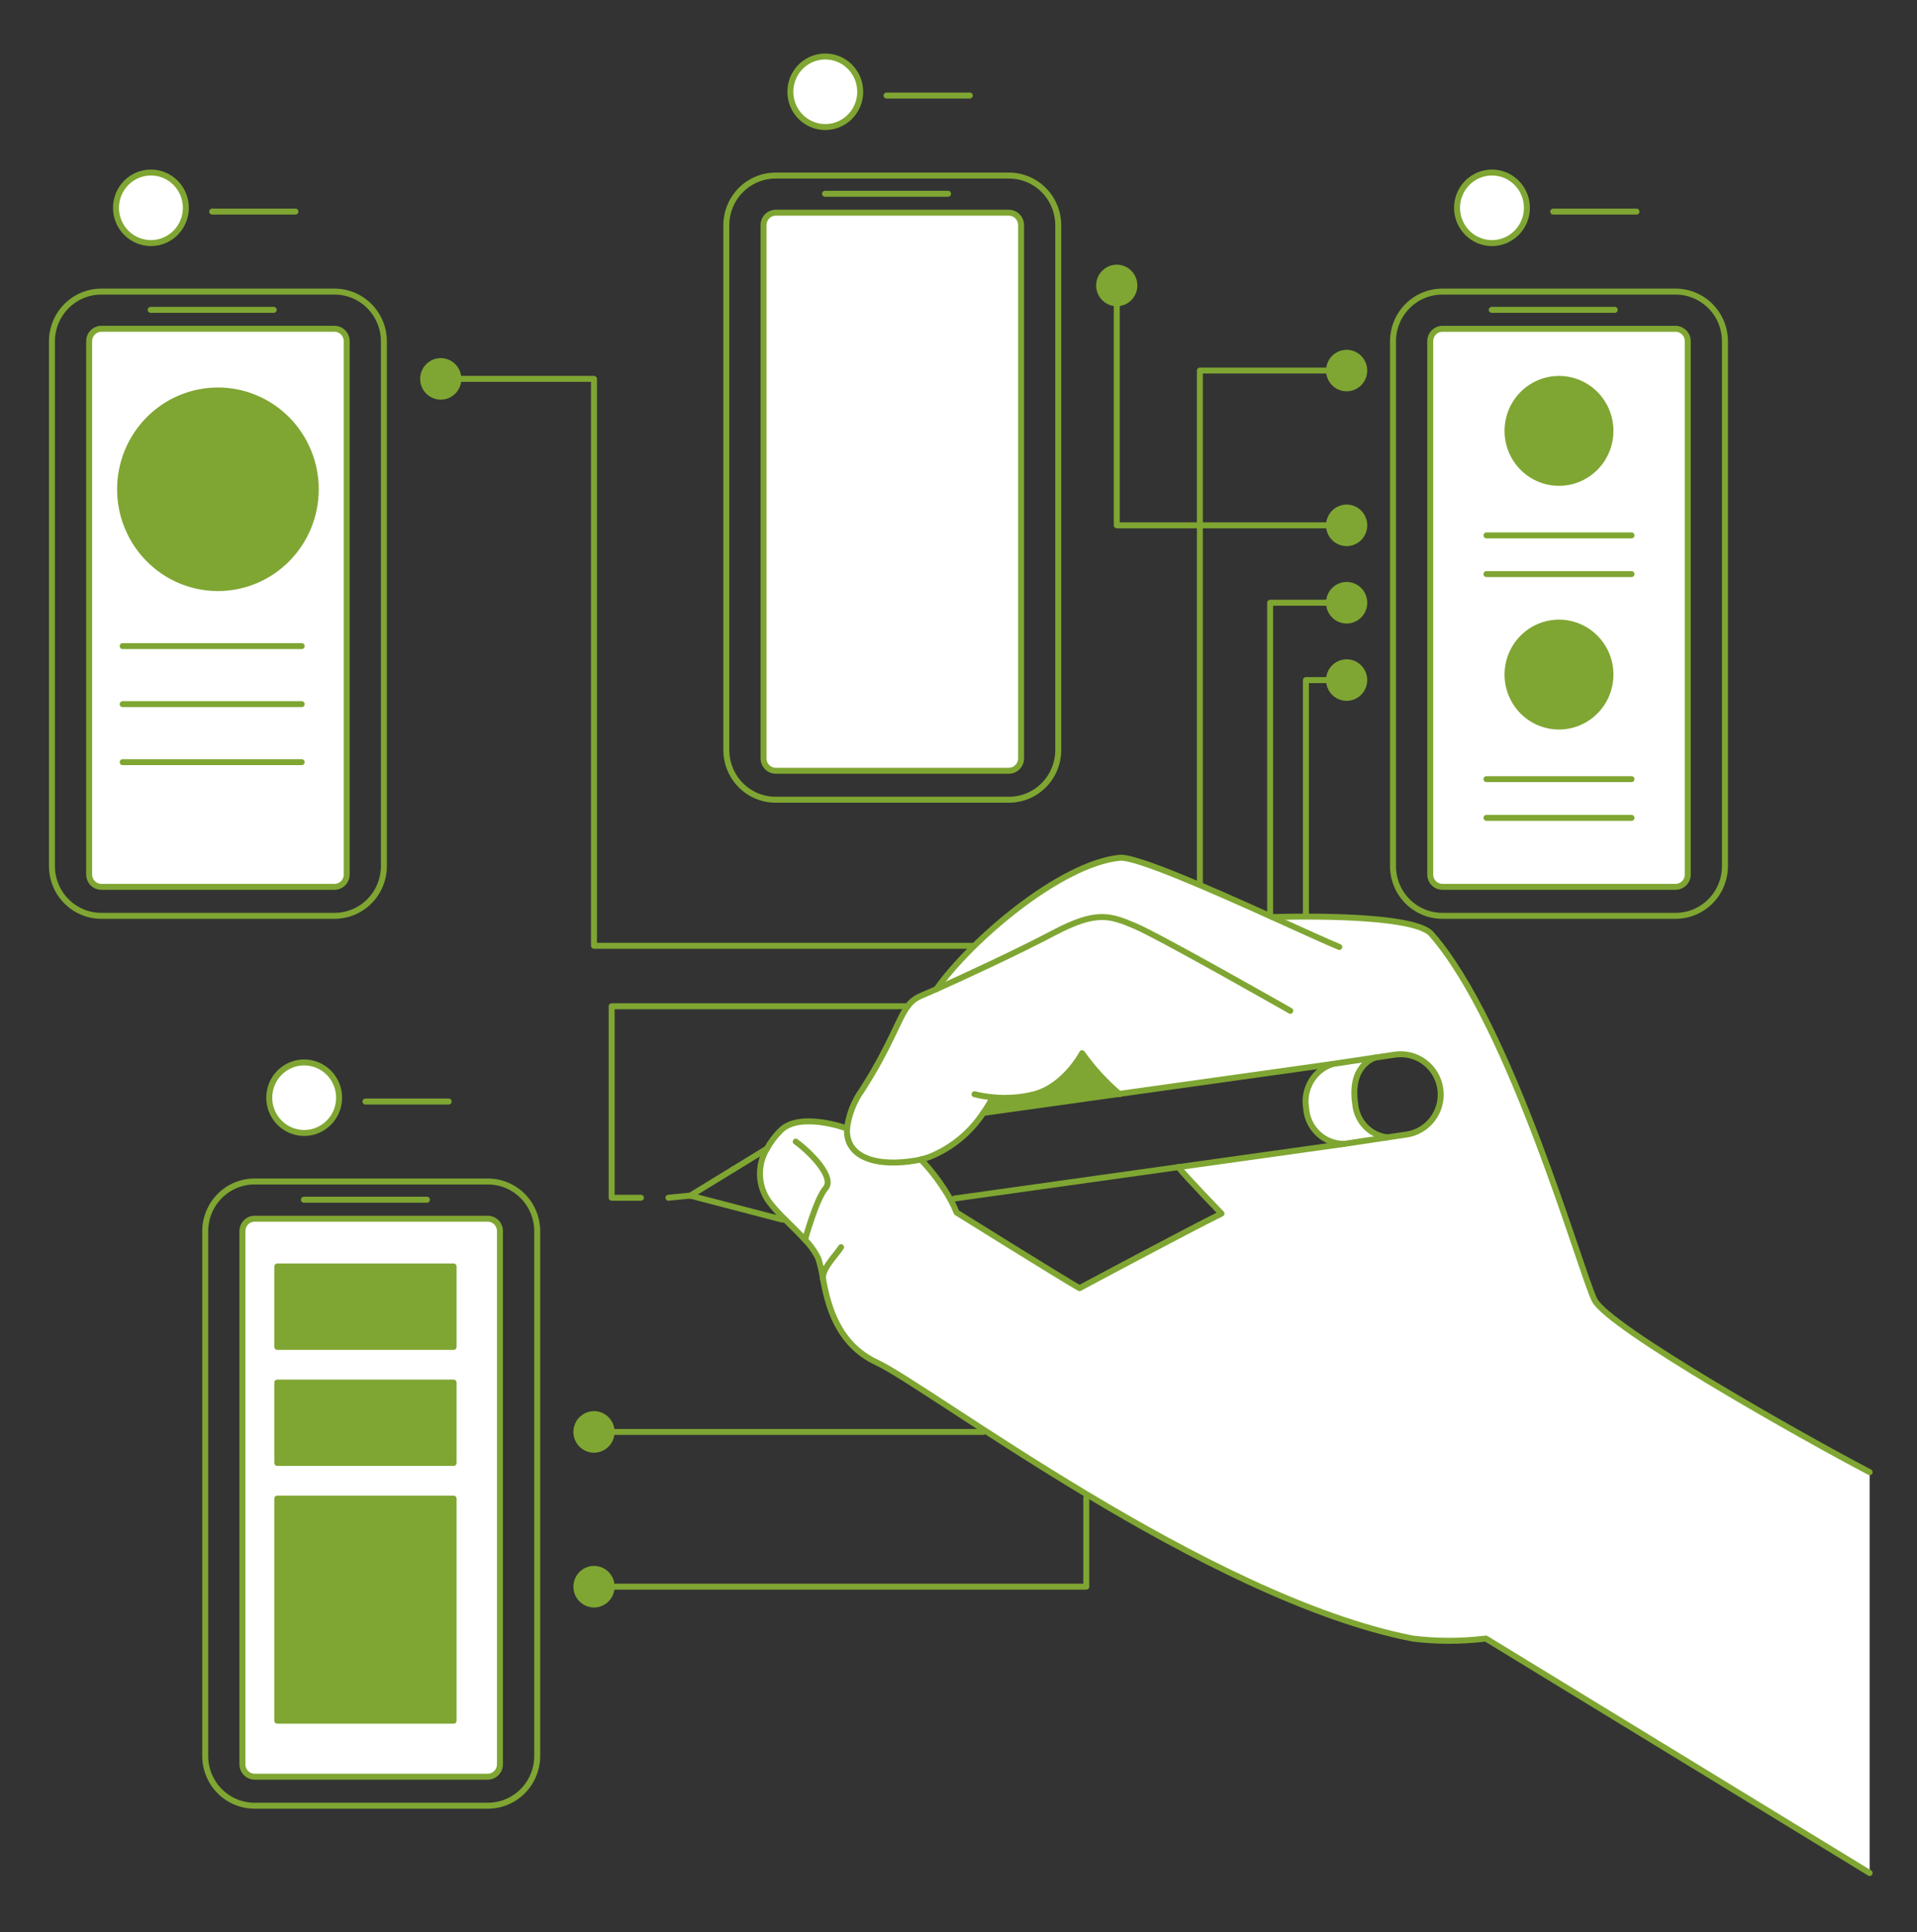 <svg width="496" height="500" viewBox="0 0 496 500" fill="none" xmlns="http://www.w3.org/2000/svg">
<rect x="0" y="0" width="496" height="500" fill="#333333" stroke="none"/>
<path d="M71.742 327.745H117.365V348.552H71.742V327.745Z" fill="#7FA632"/>
<path d="M71.742 357.78H117.365V378.588H71.742V357.78Z" fill="#7FA632"/>
<path d="M71.742 387.815H117.365V445.29H71.742V387.815Z" fill="#7FA632"/>
<path d="M403.365 98.047C405.998 98.047 408.572 98.836 410.761 100.313C412.95 101.791 414.656 103.891 415.664 106.347C416.672 108.804 416.935 111.507 416.422 114.115C415.908 116.724 414.64 119.119 412.778 121C410.917 122.88 408.545 124.16 405.962 124.679C403.38 125.198 400.703 124.932 398.271 123.914C395.838 122.896 393.759 121.173 392.296 118.962C390.833 116.751 390.053 114.152 390.053 111.492C390.054 107.927 391.457 104.508 393.953 101.987C396.45 99.466 399.835 98.049 403.365 98.047Z" fill="#7FA632"/>
<path d="M403.365 161.12C405.999 161.119 408.574 161.907 410.765 163.384C412.955 164.861 414.663 166.961 415.672 169.418C416.681 171.876 416.945 174.58 416.432 177.189C415.92 179.798 414.652 182.195 412.79 184.077C410.928 185.959 408.556 187.241 405.973 187.761C403.39 188.281 400.712 188.015 398.278 186.998C395.845 185.981 393.764 184.258 392.3 182.047C390.836 179.835 390.054 177.235 390.053 174.575C390.052 171.008 391.454 167.587 393.951 165.064C396.447 162.541 399.833 161.122 403.365 161.12Z" fill="#7FA632"/>
<path d="M31.07 126.618C31.07 129.975 31.725 133.3 32.997 136.402C34.27 139.504 36.134 142.322 38.485 144.697C40.836 147.071 43.626 148.954 46.698 150.239C49.769 151.524 53.061 152.185 56.386 152.185C59.71 152.185 63.002 151.524 66.073 150.239C69.145 148.954 71.935 147.071 74.286 144.697C76.637 142.322 78.502 139.504 79.774 136.402C81.046 133.3 81.701 129.975 81.701 126.618C81.701 123.26 81.046 119.935 79.774 116.833C78.502 113.731 76.637 110.913 74.286 108.539C71.935 106.164 69.145 104.281 66.073 102.996C63.002 101.711 59.71 101.05 56.386 101.05C53.061 101.05 49.769 101.711 46.698 102.996C43.626 104.281 40.836 106.164 38.485 108.539C36.134 110.913 34.27 113.731 32.997 116.833C31.725 119.935 31.07 123.26 31.07 126.618Z" fill="#7FA632"/>
<path d="M284.389 73.87C284.389 75.091 284.869 76.263 285.724 77.126C286.579 77.99 287.739 78.475 288.948 78.475C290.158 78.475 291.317 77.99 292.172 77.126C293.027 76.263 293.508 75.091 293.508 73.87C293.508 72.649 293.027 71.477 292.172 70.614C291.317 69.75 290.158 69.265 288.948 69.265C287.739 69.265 286.579 69.75 285.724 70.614C284.869 71.477 284.389 72.649 284.389 73.87Z" fill="#7FA632"/>
<path d="M109.479 98.047C109.479 98.652 109.596 99.251 109.826 99.81C110.055 100.368 110.391 100.876 110.814 101.304C111.237 101.731 111.74 102.071 112.293 102.302C112.846 102.533 113.439 102.653 114.038 102.653C114.637 102.653 115.23 102.533 115.783 102.302C116.336 102.071 116.839 101.731 117.262 101.304C117.686 100.876 118.021 100.368 118.251 99.81C118.48 99.251 118.598 98.652 118.598 98.047C118.598 97.443 118.48 96.844 118.251 96.285C118.021 95.727 117.686 95.219 117.262 94.791C116.839 94.364 116.336 94.025 115.783 93.793C115.23 93.562 114.637 93.442 114.038 93.442C113.439 93.442 112.846 93.562 112.293 93.793C111.74 94.025 111.237 94.364 110.814 94.791C110.391 95.219 110.055 95.727 109.826 96.285C109.596 96.844 109.479 97.443 109.479 98.047Z" fill="#7FA632"/>
<path d="M78.716 274.94C80.503 274.94 82.251 275.476 83.737 276.48C85.222 277.483 86.38 278.909 87.064 280.577C87.747 282.246 87.926 284.081 87.576 285.852C87.227 287.622 86.365 289.248 85.101 290.524C83.837 291.8 82.226 292.669 80.472 293.02C78.719 293.372 76.902 293.19 75.251 292.498C73.6 291.807 72.189 290.636 71.196 289.135C70.204 287.633 69.675 285.868 69.676 284.062C69.675 282.864 69.909 281.677 70.363 280.569C70.818 279.462 71.484 278.456 72.323 277.608C73.163 276.761 74.16 276.089 75.257 275.632C76.353 275.174 77.529 274.939 78.716 274.94Z" fill="white"/>
<path d="M376.991 53.778C376.991 56.199 377.944 58.521 379.639 60.233C381.334 61.946 383.634 62.907 386.031 62.907C388.429 62.907 390.728 61.946 392.423 60.233C394.119 58.521 395.071 56.199 395.071 53.778C395.071 51.356 394.119 49.034 392.423 47.322C390.728 45.609 388.429 44.648 386.031 44.648C383.634 44.648 381.334 45.609 379.639 47.322C377.944 49.034 376.991 51.356 376.991 53.778Z" fill="white"/>
<path d="M213.53 14.61C215.317 14.608 217.066 15.143 218.553 16.144C220.04 17.146 221.2 18.571 221.886 20.239C222.571 21.906 222.752 23.742 222.405 25.513C222.058 27.284 221.198 28.912 219.935 30.19C218.672 31.468 217.063 32.339 215.309 32.693C213.556 33.047 211.739 32.868 210.086 32.179C208.434 31.489 207.021 30.321 206.026 28.82C205.031 27.32 204.499 25.556 204.497 23.75C204.495 22.55 204.727 21.362 205.18 20.254C205.633 19.145 206.298 18.137 207.137 17.288C207.975 16.439 208.972 15.766 210.069 15.306C211.166 14.847 212.342 14.61 213.53 14.61Z" fill="white"/>
<path d="M30.011 53.778C30.011 56.199 30.963 58.521 32.658 60.233C34.354 61.946 36.653 62.907 39.051 62.907C41.448 62.907 43.748 61.946 45.443 60.233C47.138 58.521 48.091 56.199 48.091 53.778C48.091 51.356 47.138 49.034 45.443 47.322C43.748 45.609 41.448 44.648 39.051 44.648C36.653 44.648 34.354 45.609 32.658 47.322C30.963 49.034 30.011 51.356 30.011 53.778Z" fill="white"/>
<path d="M358.966 294.34L347.758 296.02C345.29 296.024 342.911 295.09 341.094 293.403C339.278 291.717 338.156 289.401 337.953 286.917V286.802C337.53 284.387 337.985 281.898 339.233 279.794C340.481 277.689 342.439 276.111 344.748 275.347L355.887 273.677C355.208 273.89 349.188 275.927 350.641 285.677C350.826 287.87 351.756 289.93 353.273 291.509C354.79 293.088 356.802 294.088 358.966 294.34Z" fill="white"/>
<path d="M436.689 88.29V226.29C436.687 227.14 436.353 227.954 435.758 228.555C435.163 229.156 434.357 229.494 433.515 229.495H373.224C372.383 229.494 371.576 229.155 370.982 228.555C370.388 227.954 370.053 227.139 370.053 226.29V88.29C370.054 87.441 370.388 86.627 370.983 86.026C371.577 85.425 372.383 85.087 373.224 85.085H433.515C434.356 85.087 435.162 85.425 435.757 86.026C436.352 86.626 436.687 87.441 436.689 88.29ZM416.686 111.5C416.687 108.84 415.906 106.239 414.444 104.026C412.981 101.814 410.902 100.089 408.469 99.07C406.035 98.052 403.358 97.784 400.774 98.303C398.191 98.821 395.817 100.101 393.954 101.982C392.091 103.862 390.822 106.259 390.308 108.868C389.793 111.477 390.056 114.181 391.064 116.639C392.071 119.097 393.777 121.198 395.967 122.677C398.157 124.155 400.732 124.944 403.366 124.945C406.897 124.946 410.285 123.53 412.782 121.008C415.28 118.487 416.684 115.067 416.686 111.5ZM416.686 174.582C416.687 171.922 415.906 169.321 414.444 167.109C412.981 164.896 410.902 163.172 408.469 162.153C406.035 161.134 403.358 160.867 400.774 161.385C398.191 161.903 395.817 163.184 393.954 165.064C392.091 166.945 390.822 169.341 390.308 171.95C389.793 174.559 390.056 177.264 391.064 179.722C392.071 182.18 393.777 184.281 395.967 185.759C398.157 187.238 400.732 188.027 403.366 188.027C406.898 188.027 410.286 186.61 412.784 184.087C415.282 181.564 416.686 178.143 416.686 174.575V174.582Z" fill="white"/>
<path d="M129.356 318.585V456.572C129.355 457.422 129.021 458.236 128.426 458.837C127.832 459.438 127.026 459.776 126.185 459.777H65.893C65.052 459.776 64.246 459.438 63.651 458.837C63.056 458.237 62.721 457.422 62.72 456.572V318.585C62.72 317.735 63.054 316.92 63.649 316.319C64.244 315.718 65.052 315.38 65.893 315.38H126.185C126.601 315.38 127.014 315.463 127.399 315.624C127.784 315.785 128.133 316.021 128.428 316.319C128.722 316.617 128.956 316.97 129.115 317.359C129.274 317.748 129.356 318.164 129.356 318.585ZM117.363 445.29V387.815H71.742V445.29H117.363ZM117.363 378.59V357.78H71.742V378.59H117.363ZM117.363 348.553V327.75H71.742V348.558L117.363 348.553Z" fill="white"/>
<path d="M264.188 58.25V196.25C264.188 197.101 263.855 197.918 263.26 198.521C262.665 199.123 261.857 199.463 261.014 199.465H200.723C199.88 199.462 199.073 199.122 198.479 198.52C197.885 197.917 197.551 197.101 197.552 196.25V58.25C197.552 57.401 197.887 56.586 198.481 55.985C199.076 55.385 199.882 55.046 200.723 55.045H261.014C261.856 55.046 262.663 55.384 263.258 55.984C263.853 56.585 264.187 57.4 264.188 58.25Z" fill="white"/>
<path d="M89.708 88.29V226.29C89.708 226.712 89.626 227.13 89.466 227.52C89.306 227.909 89.071 228.263 88.776 228.562C88.48 228.86 88.129 229.096 87.743 229.257C87.357 229.418 86.943 229.501 86.525 229.5H26.238C25.822 229.5 25.409 229.417 25.024 229.256C24.639 229.095 24.29 228.859 23.995 228.561C23.701 228.263 23.467 227.91 23.308 227.521C23.149 227.132 23.067 226.716 23.067 226.295V88.295C23.066 87.874 23.148 87.457 23.307 87.067C23.465 86.678 23.699 86.324 23.994 86.026C24.288 85.727 24.638 85.491 25.023 85.329C25.408 85.168 25.821 85.085 26.238 85.085H86.525C87.368 85.084 88.176 85.421 88.773 86.022C89.37 86.623 89.706 87.439 89.708 88.29ZM81.701 126.617C81.701 121.561 80.217 116.617 77.436 112.412C74.654 108.207 70.701 104.93 66.075 102.994C61.449 101.059 56.359 100.552 51.448 101.538C46.537 102.525 42.026 104.96 38.486 108.535C34.945 112.111 32.534 116.666 31.557 121.626C30.58 126.586 31.081 131.727 32.997 136.399C34.913 141.071 38.158 145.064 42.321 147.873C46.484 150.683 51.378 152.182 56.385 152.182C63.099 152.182 69.538 149.489 74.285 144.695C79.033 139.9 81.7 133.398 81.701 126.617Z" fill="white"/>
<path d="M348.425 91.293C349.329 91.291 350.212 91.56 350.964 92.066C351.716 92.572 352.302 93.292 352.648 94.135C352.995 94.978 353.086 95.905 352.91 96.8C352.734 97.695 352.299 98.517 351.66 99.162C351.021 99.807 350.207 100.247 349.321 100.424C348.435 100.602 347.517 100.51 346.682 100.16C345.848 99.81 345.135 99.218 344.634 98.459C344.133 97.7 343.867 96.807 343.868 95.895C343.869 94.674 344.349 93.504 345.204 92.641C346.058 91.778 347.217 91.293 348.425 91.293Z" fill="#7FA632"/>
<path d="M343.866 135.95C343.866 137.171 344.347 138.343 345.202 139.206C346.057 140.07 347.216 140.555 348.426 140.555C349.635 140.555 350.795 140.07 351.65 139.206C352.505 138.343 352.985 137.171 352.985 135.95C352.985 134.729 352.505 133.557 351.65 132.694C350.795 131.83 349.635 131.345 348.426 131.345C347.216 131.345 346.057 131.83 345.202 132.694C344.347 133.557 343.866 134.729 343.866 135.95Z" fill="#7FA632"/>
<path d="M343.866 155.978C343.866 157.199 344.347 158.37 345.202 159.234C346.057 160.097 347.216 160.583 348.426 160.583C349.635 160.583 350.795 160.097 351.65 159.234C352.505 158.37 352.985 157.199 352.985 155.978C352.985 154.756 352.505 153.585 351.65 152.721C350.795 151.858 349.635 151.373 348.426 151.373C347.216 151.373 346.057 151.858 345.202 152.721C344.347 153.585 343.866 154.756 343.866 155.978Z" fill="#7FA632"/>
<path d="M348.425 171.39C349.328 171.389 350.211 171.658 350.963 172.163C351.714 172.669 352.301 173.388 352.647 174.23C352.994 175.072 353.086 175.999 352.911 176.894C352.735 177.789 352.302 178.611 351.664 179.256C351.026 179.902 350.213 180.342 349.327 180.521C348.442 180.699 347.524 180.609 346.689 180.261C345.855 179.912 345.141 179.322 344.639 178.564C344.137 177.806 343.869 176.915 343.868 176.003C343.867 175.397 343.984 174.798 344.213 174.239C344.441 173.679 344.777 173.171 345.2 172.742C345.623 172.314 346.126 171.974 346.679 171.742C347.233 171.51 347.826 171.39 348.425 171.39Z" fill="#7FA632"/>
<path d="M153.688 365.945C154.591 365.944 155.474 366.213 156.225 366.719C156.976 367.225 157.562 367.944 157.909 368.786C158.255 369.628 158.346 370.555 158.171 371.449C157.996 372.344 157.562 373.166 156.925 373.811C156.287 374.457 155.474 374.897 154.589 375.075C153.704 375.254 152.786 375.164 151.951 374.816C151.117 374.468 150.403 373.878 149.901 373.12C149.399 372.363 149.13 371.472 149.129 370.56C149.128 369.338 149.608 368.165 150.463 367.299C151.318 366.434 152.478 365.947 153.688 365.945Z" fill="#7FA632"/>
<path d="M153.688 406C154.59 406 155.472 406.27 156.222 406.776C156.972 407.282 157.556 408.002 157.901 408.843C158.246 409.685 158.336 410.611 158.16 411.504C157.984 412.398 157.55 413.218 156.912 413.862C156.274 414.506 155.461 414.944 154.576 415.122C153.692 415.299 152.775 415.208 151.942 414.859C151.109 414.51 150.397 413.919 149.896 413.162C149.395 412.404 149.128 411.513 149.129 410.603C149.131 409.382 149.612 408.212 150.467 407.349C151.321 406.487 152.48 406.001 153.688 406Z" fill="#7FA632"/>
<path d="M256.782 283.945C260.417 284.328 264.091 284.064 267.636 283.165C275.52 281.05 279.983 272.557 279.983 272.557C282.745 276.452 285.975 279.985 289.597 283.077L254.41 288C255.288 286.758 256.077 285.455 256.772 284.1L256.782 283.945Z" fill="#7FA632"/>
<path d="M242.283 255.965C251.286 243.255 274.307 223.547 289.703 221.965C293.859 221.532 313.714 230.315 329.217 237.322C329.217 237.322 365.357 236.017 370.33 241.685C390.952 265.127 409.022 329.252 412.549 336.375C416.077 343.497 466.905 372.162 483.752 380.965V484.68L384.462 424.01C378.162 424.789 371.792 424.789 365.493 424.01C312.16 413.55 240.689 359.037 226.85 352.56C216.683 347.81 214.265 337.872 212.988 331.202C212.714 329.318 212.292 327.459 211.725 325.642C210.853 323.857 209.694 322.23 208.295 320.827C206.621 318.972 204.616 317.052 202.829 315.267C201.417 313.909 200.111 312.444 198.92 310.885C197.521 308.916 196.727 306.574 196.639 304.152C196.551 301.729 197.172 299.335 198.425 297.267C199.368 295.541 200.553 293.961 201.943 292.577C206.864 287.597 218.676 291.852 219.154 292.017C219.615 288.385 220.978 284.929 223.114 281.97C230.597 270.242 232.288 263.855 234.87 260.397C235.705 259.233 236.843 258.325 238.157 257.772C239.117 257.355 240.553 256.727 242.283 255.965ZM256.781 283.945V284.11C256.087 285.465 255.298 286.768 254.42 288.01C251.024 293.139 246.169 297.109 240.496 299.397C239.781 299.647 239.026 299.87 238.268 300.065C241.307 303.239 243.925 306.798 246.056 310.652C246.61 311.66 247.095 312.705 247.509 313.78C247.509 313.78 274.918 330.89 279.332 333.362C279.332 333.362 307.484 318.277 316.066 314.067C316.066 314.067 306.872 304.552 304.885 302.032L347.775 296.02L358.983 294.34L363.991 293.59C366.696 293.177 369.129 291.698 370.758 289.477C372.386 287.256 373.077 284.474 372.678 281.74C372.28 279.006 370.826 276.542 368.633 274.889C366.441 273.235 363.689 272.526 360.981 272.917L355.963 273.667C355.944 273.665 355.925 273.665 355.906 273.667L344.767 275.337L289.627 283.067C286.004 279.975 282.775 276.441 280.012 272.547C280.012 272.547 275.557 281.047 267.665 283.155C264.111 284.061 260.427 284.329 256.781 283.945Z" fill="white"/>
<path d="M483.752 380.972C466.905 372.17 416.074 343.495 412.549 336.382C409.025 329.27 390.952 265.132 370.33 241.692C365.36 236.025 329.22 237.33 329.22 237.33" stroke="#7FA632" stroke-width="1.544" stroke-linecap="round" stroke-linejoin="round"/>
<path d="M219.149 292.035C218.671 291.87 206.859 287.615 201.938 292.595C200.548 293.979 199.363 295.559 198.42 297.285C197.167 299.352 196.546 301.747 196.634 304.169C196.722 306.591 197.516 308.934 198.916 310.903C200.106 312.462 201.413 313.927 202.824 315.285C204.611 317.07 206.616 318.99 208.29 320.845C209.689 322.247 210.848 323.874 211.72 325.66C212.287 327.477 212.709 329.336 212.983 331.22C214.263 337.888 216.681 347.82 226.845 352.578C240.684 359.055 312.155 413.578 365.488 424.028C371.788 424.807 378.157 424.807 384.457 424.028L483.747 484.698" stroke="#7FA632" stroke-width="1.544" stroke-linecap="round" stroke-linejoin="round"/>
<path d="M238.231 300.055H238.251C241.29 303.229 243.908 306.788 246.039 310.642C246.593 311.65 247.078 312.695 247.492 313.77C247.492 313.77 274.901 330.88 279.315 333.352C279.315 333.352 307.467 318.267 316.049 314.057C316.049 314.057 306.855 304.542 304.867 302.022L304.84 302.002" stroke="#7FA632" stroke-width="1.544" stroke-linecap="round" stroke-linejoin="round"/>
<path d="M208.292 320.835C208.292 320.835 211.198 310.255 213.614 307.485C216.03 304.715 209.839 298.297 205.884 295.432" stroke="#7FA632" stroke-width="1.544" stroke-linecap="round" stroke-linejoin="round"/>
<path d="M217.618 322.75C216.133 325.057 212.42 328.522 212.985 331.205" stroke="#7FA632" stroke-width="1.544" stroke-linecap="round" stroke-linejoin="round"/>
<path d="M289.703 283.165L289.596 283.077C285.974 279.985 282.745 276.452 279.982 272.557C279.982 272.557 275.527 281.057 267.635 283.165C264.09 284.064 260.416 284.328 256.781 283.945C255.218 283.808 253.667 283.547 252.145 283.165" stroke="#7FA632" stroke-width="1.544" stroke-linecap="round" stroke-linejoin="round"/>
<path d="M256.771 284.11C256.077 285.465 255.288 286.768 254.41 288.01C251.013 293.139 246.159 297.109 240.486 299.397C239.77 299.647 239.015 299.87 238.258 300.065C237.837 300.16 237.416 300.247 236.978 300.315C227.211 302.022 218.705 299.785 219.156 292.015C219.617 288.382 220.98 284.926 223.116 281.967C230.599 270.24 232.29 263.85 234.872 260.395C235.707 259.231 236.845 258.322 238.159 257.77C239.149 257.345 240.575 256.717 242.305 255.955C249.922 252.54 263.511 246.237 272.561 241.455C283.656 235.595 287.183 236.87 293.748 239.67C300.312 242.47 333.848 261.577 333.848 261.577" stroke="#7FA632" stroke-width="1.544" stroke-linecap="round" stroke-linejoin="round"/>
<path d="M346.524 245.06C343.361 243.768 336.814 240.755 329.217 237.33C313.716 230.33 293.859 221.54 289.703 221.973C274.307 223.548 251.286 243.255 242.283 255.973" stroke="#7FA632" stroke-width="1.544" stroke-linecap="round" stroke-linejoin="round"/>
<path d="M254.41 288.01L289.597 283.077L344.738 275.347" stroke="#7FA632" stroke-width="1.544" stroke-linecap="round" stroke-linejoin="round"/>
<path d="M347.757 296.02L304.867 302.033L246.937 310.16" stroke="#7FA632" stroke-width="1.544" stroke-linecap="round" stroke-linejoin="round"/>
<path d="M189.745 302.583L178.601 309.408L187.49 311.723L189.485 312.245L202.473 315.633" stroke="#7FA632" stroke-width="1.544" stroke-linecap="round" stroke-linejoin="round"/>
<path d="M198.4 297.275L189.744 302.583" stroke="#7FA632" stroke-width="1.544" stroke-linecap="round" stroke-linejoin="round"/>
<path d="M358.966 294.34L347.758 296.02C345.29 296.024 342.911 295.09 341.094 293.403C339.278 291.717 338.156 289.401 337.953 286.917V286.802C337.53 284.387 337.985 281.898 339.233 279.794C340.481 277.689 342.439 276.111 344.748 275.347L355.887 273.677" stroke="#7FA632" stroke-width="1.544" stroke-linecap="round" stroke-linejoin="round"/>
<path d="M358.965 294.34L363.973 293.59C366.679 293.177 369.112 291.698 370.74 289.477C372.368 287.256 373.059 284.474 372.661 281.74C372.263 279.006 370.808 276.542 368.616 274.889C366.424 273.235 363.672 272.527 360.963 272.918L355.946 273.668C355.927 273.666 355.908 273.666 355.889 273.668C355.21 273.88 349.19 275.918 350.643 285.668C350.826 287.861 351.754 289.924 353.271 291.505C354.788 293.085 356.8 294.087 358.965 294.34Z" stroke="#7FA632" stroke-width="1.544" stroke-linecap="round" stroke-linejoin="round"/>
<path d="M178.6 309.407L172.954 309.957" stroke="#7FA632" stroke-width="1.544" stroke-linecap="round" stroke-linejoin="round"/>
<path d="M86.572 237H26.196C22.813 236.999 19.568 235.642 17.176 233.225C14.784 230.809 13.439 227.532 13.438 224.115V88.347C13.44 84.931 14.784 81.654 17.177 79.238C19.569 76.822 22.813 75.464 26.196 75.463H86.572C89.956 75.463 93.2 76.821 95.593 79.237C97.985 81.653 99.329 84.93 99.33 88.347V224.115C99.329 227.532 97.985 230.809 95.593 233.225C93.2 235.642 89.956 236.999 86.572 237Z" stroke="#7FA632" stroke-width="1.544" stroke-linecap="round" stroke-linejoin="round"/>
<path d="M86.525 229.5H26.238C25.822 229.5 25.409 229.417 25.024 229.256C24.639 229.095 24.29 228.859 23.995 228.561C23.701 228.263 23.467 227.91 23.308 227.521C23.149 227.132 23.067 226.716 23.067 226.295V88.295C23.066 87.874 23.148 87.457 23.307 87.067C23.465 86.678 23.699 86.324 23.994 86.026C24.288 85.727 24.638 85.491 25.023 85.329C25.408 85.168 25.821 85.085 26.238 85.085H86.525C87.368 85.084 88.176 85.421 88.773 86.022C89.37 86.623 89.706 87.439 89.708 88.29V226.29C89.708 226.712 89.626 227.13 89.466 227.52C89.306 227.909 89.071 228.263 88.776 228.562C88.48 228.86 88.129 229.096 87.743 229.257C87.357 229.418 86.943 229.501 86.525 229.5Z" stroke="#7FA632" stroke-width="1.544" stroke-linecap="round" stroke-linejoin="round"/>
<path d="M38.984 80.183H70.815" stroke="#7FA632" stroke-width="1.544" stroke-linecap="round" stroke-linejoin="round"/>
<path d="M76.443 54.76H54.895" stroke="#7FA632" stroke-width="1.544" stroke-linecap="round" stroke-linejoin="round"/>
<path d="M30.011 53.778C30.011 56.199 30.963 58.521 32.658 60.233C34.354 61.946 36.653 62.907 39.051 62.907C41.448 62.907 43.748 61.946 45.443 60.233C47.138 58.521 48.091 56.199 48.091 53.778C48.091 51.356 47.138 49.034 45.443 47.322C43.748 45.609 41.448 44.648 39.051 44.648C36.653 44.648 34.354 45.609 32.658 47.322C30.963 49.034 30.011 51.356 30.011 53.778Z" stroke="#7FA632" stroke-width="1.544" stroke-linecap="round" stroke-linejoin="round"/>
<path d="M126.242 467.287H65.856C64.181 467.288 62.522 466.955 60.974 466.307C59.426 465.66 58.019 464.711 56.835 463.514C55.65 462.318 54.71 460.897 54.069 459.334C53.428 457.77 53.098 456.095 53.099 454.402V318.633C53.098 316.94 53.428 315.265 54.069 313.702C54.71 312.138 55.65 310.718 56.835 309.522C58.02 308.325 59.426 307.376 60.974 306.729C62.522 306.082 64.181 305.749 65.856 305.75H126.242C129.625 305.751 132.87 307.108 135.262 309.524C137.654 311.939 138.999 315.216 139 318.633V454.402C138.999 457.819 137.654 461.096 135.262 463.512C132.87 465.928 129.625 467.286 126.242 467.287Z" stroke="#7FA632" stroke-width="1.544" stroke-linecap="round" stroke-linejoin="round"/>
<path d="M126.185 459.777H65.893C65.052 459.776 64.246 459.438 63.651 458.837C63.056 458.237 62.721 457.422 62.72 456.572V318.585C62.72 317.735 63.054 316.92 63.649 316.319C64.244 315.718 65.052 315.38 65.893 315.38H126.185C126.601 315.38 127.014 315.463 127.399 315.624C127.784 315.785 128.133 316.021 128.428 316.319C128.722 316.617 128.956 316.97 129.115 317.359C129.274 317.748 129.356 318.164 129.356 318.585V456.572C129.355 457.422 129.021 458.236 128.426 458.837C127.832 459.438 127.026 459.776 126.185 459.777Z" stroke="#7FA632" stroke-width="1.544" stroke-linecap="round" stroke-linejoin="round"/>
<path d="M78.632 310.467H110.465" stroke="#7FA632" stroke-width="1.544" stroke-linecap="round" stroke-linejoin="round"/>
<path d="M116.103 285.055H94.553" stroke="#7FA632" stroke-width="1.544" stroke-linecap="round" stroke-linejoin="round"/>
<path d="M87.738 284.062C87.738 285.868 87.209 287.632 86.216 289.133C85.223 290.634 83.812 291.804 82.161 292.495C80.51 293.186 78.693 293.367 76.94 293.015C75.187 292.662 73.577 291.793 72.313 290.516C71.05 289.24 70.189 287.613 69.841 285.843C69.493 284.073 69.672 282.238 70.357 280.57C71.041 278.903 72.2 277.478 73.687 276.476C75.173 275.473 76.921 274.939 78.708 274.94C81.103 274.941 83.4 275.902 85.093 277.613C86.787 279.323 87.738 281.643 87.738 284.062Z" stroke="#7FA632" stroke-width="1.544" stroke-linecap="round" stroke-linejoin="round"/>
<path d="M261.052 206.955H200.676C199.001 206.955 197.342 206.622 195.795 205.975C194.247 205.327 192.841 204.378 191.657 203.181C190.473 201.984 189.535 200.564 188.895 199C188.255 197.437 187.926 195.762 187.928 194.07V58.32C187.926 56.628 188.255 54.953 188.895 53.39C189.535 51.827 190.474 50.406 191.658 49.209C192.842 48.013 194.248 47.064 195.795 46.416C197.342 45.768 199.001 45.435 200.676 45.435H261.052C262.727 45.434 264.387 45.766 265.935 46.413C267.484 47.06 268.891 48.009 270.076 49.206C271.261 50.403 272.2 51.824 272.841 53.388C273.482 54.951 273.811 56.627 273.809 58.32V194.07C273.811 195.762 273.482 197.439 272.842 199.003C272.201 200.567 271.261 201.988 270.076 203.185C268.891 204.381 267.484 205.331 265.936 205.977C264.387 206.624 262.727 206.957 261.052 206.955Z" stroke="#7FA632" stroke-width="1.544" stroke-linecap="round" stroke-linejoin="round"/>
<path d="M261.014 199.458H200.723C199.882 199.455 199.076 199.116 198.482 198.515C197.887 197.914 197.553 197.099 197.552 196.25V58.25C197.552 57.401 197.887 56.586 198.481 55.985C199.076 55.385 199.882 55.046 200.723 55.045H261.014C261.856 55.046 262.663 55.384 263.258 55.984C263.853 56.585 264.187 57.4 264.188 58.25V196.25C264.186 197.1 263.852 197.915 263.257 198.516C262.662 199.117 261.856 199.456 261.014 199.458Z" stroke="#7FA632" stroke-width="1.544" stroke-linecap="round" stroke-linejoin="round"/>
<path d="M213.463 50.148H245.293" stroke="#7FA632" stroke-width="1.544" stroke-linecap="round" stroke-linejoin="round"/>
<path d="M250.932 24.725H229.382" stroke="#7FA632" stroke-width="1.544" stroke-linecap="round" stroke-linejoin="round"/>
<path d="M222.57 23.75C222.57 25.555 222.039 27.319 221.046 28.82C220.053 30.321 218.641 31.49 216.99 32.181C215.339 32.871 213.522 33.052 211.769 32.7C210.016 32.347 208.406 31.478 207.142 30.202C205.878 28.925 205.018 27.299 204.669 25.529C204.32 23.759 204.499 21.923 205.183 20.256C205.866 18.588 207.024 17.162 208.51 16.159C209.996 15.156 211.743 14.62 213.53 14.62C214.717 14.62 215.893 14.856 216.99 15.314C218.087 15.773 219.084 16.445 219.923 17.293C220.763 18.141 221.428 19.148 221.883 20.256C222.337 21.364 222.57 22.551 222.57 23.75Z" stroke="#7FA632" stroke-width="1.544" stroke-linecap="round" stroke-linejoin="round"/>
<path d="M433.553 237H373.177C369.793 236.999 366.549 235.642 364.156 233.225C361.764 230.809 360.42 227.532 360.419 224.115V88.347C360.42 84.931 361.765 81.654 364.157 79.238C366.549 76.822 369.794 75.464 373.177 75.463H433.553C435.228 75.462 436.887 75.795 438.435 76.443C439.983 77.09 441.39 78.039 442.575 79.236C443.759 80.432 444.699 81.853 445.34 83.416C445.981 84.98 446.311 86.655 446.311 88.347V224.115C446.311 225.807 445.982 227.483 445.341 229.047C444.7 230.61 443.76 232.031 442.575 233.228C441.391 234.424 439.984 235.373 438.436 236.021C436.888 236.668 435.228 237.001 433.553 237Z" stroke="#7FA632" stroke-width="1.544" stroke-linecap="round" stroke-linejoin="round"/>
<path d="M433.515 229.5H373.224C372.383 229.499 371.576 229.16 370.982 228.56C370.388 227.959 370.053 227.144 370.053 226.295V88.295C370.054 87.446 370.388 86.632 370.983 86.031C371.577 85.43 372.383 85.092 373.224 85.09H433.515C434.356 85.092 435.162 85.43 435.757 86.031C436.352 86.632 436.687 87.446 436.689 88.295V226.295C436.687 227.145 436.353 227.959 435.758 228.56C435.163 229.161 434.357 229.499 433.515 229.5Z" stroke="#7FA632" stroke-width="1.544" stroke-linecap="round" stroke-linejoin="round"/>
<path d="M385.964 80.183H417.794" stroke="#7FA632" stroke-width="1.544" stroke-linecap="round" stroke-linejoin="round"/>
<path d="M423.423 54.76H401.873" stroke="#7FA632" stroke-width="1.544" stroke-linecap="round" stroke-linejoin="round"/>
<path d="M376.991 53.778C376.991 56.199 377.944 58.521 379.639 60.233C381.334 61.946 383.634 62.907 386.031 62.907C388.429 62.907 390.728 61.946 392.423 60.233C394.119 58.521 395.071 56.199 395.071 53.778C395.071 51.356 394.119 49.034 392.423 47.322C390.728 45.609 388.429 44.648 386.031 44.648C383.634 44.648 381.334 45.609 379.639 47.322C377.944 49.034 376.991 51.356 376.991 53.778Z" stroke="#7FA632" stroke-width="1.544" stroke-linecap="round" stroke-linejoin="round"/>
<path d="M158.255 370.56C158.254 371.471 157.986 372.362 157.484 373.12C156.981 373.877 156.268 374.467 155.434 374.815C154.6 375.164 153.683 375.254 152.798 375.076C151.913 374.898 151.1 374.459 150.462 373.814C149.824 373.169 149.39 372.348 149.214 371.454C149.038 370.56 149.128 369.634 149.473 368.791C149.818 367.949 150.403 367.229 151.153 366.723C151.904 366.216 152.786 365.946 153.688 365.945C154.288 365.945 154.882 366.064 155.437 366.296C155.991 366.527 156.495 366.867 156.919 367.296C157.343 367.725 157.679 368.234 157.909 368.794C158.138 369.354 158.256 369.954 158.255 370.56Z" stroke="#7FA632" stroke-width="1.544" stroke-linecap="round" stroke-linejoin="round"/>
<path d="M158.255 410.603C158.256 411.514 157.99 412.406 157.49 413.165C156.989 413.925 156.277 414.517 155.443 414.867C154.609 415.217 153.691 415.309 152.805 415.133C151.92 414.956 151.106 414.517 150.466 413.873C149.827 413.229 149.392 412.408 149.215 411.514C149.038 410.619 149.127 409.692 149.472 408.849C149.817 408.006 150.402 407.286 151.152 406.779C151.902 406.272 152.785 406.001 153.688 406C154.287 405.999 154.881 406.117 155.435 406.348C155.988 406.579 156.492 406.918 156.916 407.345C157.34 407.773 157.677 408.28 157.907 408.839C158.136 409.398 158.255 409.997 158.255 410.603Z" stroke="#7FA632" stroke-width="1.544" stroke-linecap="round" stroke-linejoin="round"/>
<path d="M158.733 410.603H281.064V387.575" stroke="#7FA632" stroke-width="1.544" stroke-linecap="round" stroke-linejoin="round"/>
<path d="M109.479 98.047C109.479 98.652 109.596 99.251 109.826 99.81C110.055 100.368 110.391 100.876 110.814 101.304C111.237 101.731 111.74 102.071 112.293 102.302C112.846 102.533 113.439 102.653 114.038 102.653C114.637 102.653 115.23 102.533 115.783 102.302C116.336 102.071 116.839 101.731 117.262 101.304C117.686 100.876 118.021 100.368 118.251 99.81C118.48 99.251 118.598 98.652 118.598 98.047C118.598 97.443 118.48 96.844 118.251 96.285C118.021 95.727 117.686 95.219 117.262 94.791C116.839 94.364 116.336 94.025 115.783 93.793C115.23 93.562 114.637 93.442 114.038 93.442C113.439 93.442 112.846 93.562 112.293 93.793C111.74 94.025 111.237 94.364 110.814 94.791C110.391 95.219 110.055 95.727 109.826 96.285C109.596 96.844 109.479 97.443 109.479 98.047Z" stroke="#7FA632" stroke-width="1.544" stroke-linecap="round" stroke-linejoin="round"/>
<path d="M118.596 98.047H153.689V244.75H251.754" stroke="#7FA632" stroke-width="1.544" stroke-linecap="round" stroke-linejoin="round"/>
<path d="M165.833 309.958H158.256V260.405H234.85H234.86" stroke="#7FA632" stroke-width="1.544" stroke-linecap="round" stroke-linejoin="round"/>
<path d="M352.982 95.895C352.983 96.806 352.716 97.697 352.215 98.454C351.714 99.212 351.003 99.802 350.169 100.151C349.336 100.5 348.419 100.592 347.535 100.414C346.65 100.237 345.838 99.799 345.2 99.155C344.562 98.511 344.127 97.69 343.951 96.797C343.775 95.903 343.865 94.977 344.21 94.136C344.555 93.294 345.14 92.575 345.889 92.069C346.639 91.563 347.521 91.293 348.423 91.293C349.631 91.293 350.79 91.778 351.645 92.641C352.5 93.504 352.981 94.674 352.982 95.895Z" stroke="#7FA632" stroke-width="1.544" stroke-linecap="round" stroke-linejoin="round"/>
<path d="M284.389 73.87C284.389 75.091 284.869 76.263 285.724 77.126C286.579 77.99 287.739 78.475 288.948 78.475C290.158 78.475 291.317 77.99 292.172 77.126C293.027 76.263 293.508 75.091 293.508 73.87C293.508 72.649 293.027 71.477 292.172 70.614C291.317 69.75 290.158 69.265 288.948 69.265C287.739 69.265 286.579 69.75 285.724 70.614C284.869 71.477 284.389 72.649 284.389 73.87Z" stroke="#7FA632" stroke-width="1.544" stroke-linecap="round" stroke-linejoin="round"/>
<path d="M343.866 135.95C343.866 137.171 344.347 138.343 345.202 139.206C346.057 140.07 347.216 140.555 348.426 140.555C349.635 140.555 350.795 140.07 351.65 139.206C352.505 138.343 352.985 137.171 352.985 135.95C352.985 134.729 352.505 133.557 351.65 132.694C350.795 131.83 349.635 131.345 348.426 131.345C347.216 131.345 346.057 131.83 345.202 132.694C344.347 133.557 343.866 134.729 343.866 135.95Z" stroke="#7FA632" stroke-width="1.544" stroke-linecap="round" stroke-linejoin="round"/>
<path d="M343.866 155.978C343.866 157.199 344.347 158.37 345.202 159.234C346.057 160.097 347.216 160.583 348.426 160.583C349.635 160.583 350.795 160.097 351.65 159.234C352.505 158.37 352.985 157.199 352.985 155.978C352.985 154.756 352.505 153.585 351.65 152.721C350.795 151.858 349.635 151.373 348.426 151.373C347.216 151.373 346.057 151.858 345.202 152.721C344.347 153.585 343.866 154.756 343.866 155.978Z" stroke="#7FA632" stroke-width="1.544" stroke-linecap="round" stroke-linejoin="round"/>
<path d="M352.982 176C352.981 176.91 352.712 177.8 352.21 178.556C351.709 179.313 350.996 179.902 350.163 180.249C349.329 180.596 348.413 180.687 347.529 180.508C346.645 180.33 345.833 179.89 345.196 179.246C344.559 178.602 344.126 177.781 343.95 176.888C343.775 175.995 343.866 175.069 344.211 174.228C344.556 173.387 345.141 172.669 345.89 172.163C346.64 171.657 347.521 171.387 348.423 171.387C349.022 171.387 349.616 171.507 350.169 171.739C350.723 171.971 351.226 172.31 351.65 172.739C352.073 173.167 352.409 173.676 352.637 174.235C352.866 174.795 352.983 175.395 352.982 176Z" stroke="#7FA632" stroke-width="1.544" stroke-linecap="round" stroke-linejoin="round"/>
<path d="M288.948 78.475V135.95H310.449H343.868" stroke="#7FA632" stroke-width="1.544" stroke-linecap="round" stroke-linejoin="round"/>
<path d="M343.868 155.978H328.635V236.325" stroke="#7FA632" stroke-width="1.544" stroke-linecap="round" stroke-linejoin="round"/>
<path d="M343.869 176.002H337.886V236.325" stroke="#7FA632" stroke-width="1.544" stroke-linecap="round" stroke-linejoin="round"/>
<path d="M343.869 95.895H310.449V135.95V228.488" stroke="#7FA632" stroke-width="1.544" stroke-linecap="round" stroke-linejoin="round"/>
<path d="M31.07 126.618C31.07 129.975 31.725 133.3 32.997 136.402C34.27 139.504 36.134 142.322 38.485 144.697C40.836 147.071 43.626 148.954 46.698 150.239C49.769 151.524 53.061 152.185 56.386 152.185C59.71 152.185 63.002 151.524 66.073 150.239C69.145 148.954 71.935 147.071 74.286 144.697C76.637 142.322 78.502 139.504 79.774 136.402C81.046 133.3 81.701 129.975 81.701 126.618C81.701 123.26 81.046 119.935 79.774 116.833C78.502 113.731 76.637 110.913 74.286 108.539C71.935 106.164 69.145 104.281 66.073 102.996C63.002 101.711 59.71 101.05 56.386 101.05C53.061 101.05 49.769 101.711 46.698 102.996C43.626 104.281 40.836 106.164 38.485 108.539C36.134 110.913 34.27 113.731 32.997 116.833C31.725 119.935 31.07 123.26 31.07 126.618Z" stroke="#7FA632" stroke-width="1.544" stroke-linecap="round" stroke-linejoin="round"/>
<path d="M31.738 167.2H78.059" stroke="#7FA632" stroke-width="1.544" stroke-linecap="round" stroke-linejoin="round"/>
<path d="M31.738 182.22H78.059" stroke="#7FA632" stroke-width="1.544" stroke-linecap="round" stroke-linejoin="round"/>
<path d="M31.738 197.237H78.059" stroke="#7FA632" stroke-width="1.544" stroke-linecap="round" stroke-linejoin="round"/>
<path d="M71.742 327.745H117.365V348.552H71.742V327.745Z" stroke="#7FA632" stroke-width="1.544" stroke-linecap="round" stroke-linejoin="round"/>
<path d="M71.742 357.78H117.365V378.588H71.742V357.78Z" stroke="#7FA632" stroke-width="1.544" stroke-linecap="round" stroke-linejoin="round"/>
<path d="M71.742 387.815H117.365V445.29H71.742V387.815Z" stroke="#7FA632" stroke-width="1.544" stroke-linecap="round" stroke-linejoin="round"/>
<path d="M416.685 111.5C416.686 114.16 415.906 116.761 414.444 118.973C412.981 121.186 410.902 122.911 408.468 123.929C406.035 124.948 403.358 125.215 400.774 124.697C398.19 124.179 395.817 122.899 393.954 121.018C392.091 119.138 390.822 116.741 390.307 114.132C389.793 111.523 390.056 108.819 391.063 106.361C392.071 103.903 393.777 101.802 395.967 100.323C398.157 98.845 400.732 98.055 403.366 98.055C406.897 98.054 410.284 99.47 412.782 101.992C415.28 104.513 416.684 107.933 416.685 111.5Z" stroke="#7FA632" stroke-width="1.544" stroke-linecap="round" stroke-linejoin="round"/>
<path d="M384.605 138.555H422.134" stroke="#7FA632" stroke-width="1.544" stroke-linecap="round" stroke-linejoin="round"/>
<path d="M384.605 148.565H422.134" stroke="#7FA632" stroke-width="1.544" stroke-linecap="round" stroke-linejoin="round"/>
<path d="M416.685 174.575C416.684 177.235 415.903 179.835 414.439 182.046C412.975 184.257 410.895 185.98 408.462 186.997C406.028 188.015 403.351 188.28 400.768 187.761C398.185 187.242 395.813 185.961 393.95 184.08C392.088 182.199 390.82 179.802 390.307 177.194C389.793 174.585 390.057 171.881 391.064 169.423C392.072 166.966 393.779 164.866 395.968 163.388C398.158 161.91 400.732 161.12 403.366 161.12C405.115 161.12 406.848 161.467 408.464 162.144C410.08 162.82 411.549 163.811 412.786 165.06C414.023 166.31 415.004 167.793 415.673 169.426C416.342 171.058 416.686 172.808 416.685 174.575Z" stroke="#7FA632" stroke-width="1.544" stroke-linecap="round" stroke-linejoin="round"/>
<path d="M384.605 201.627H422.134" stroke="#7FA632" stroke-width="1.544" stroke-linecap="round" stroke-linejoin="round"/>
<path d="M384.605 211.647H422.134" stroke="#7FA632" stroke-width="1.544" stroke-linecap="round" stroke-linejoin="round"/>
<path d="M158.256 370.56H254.41" stroke="#7FA632" stroke-width="1.544" stroke-linecap="round" stroke-linejoin="round"/>
</svg>
